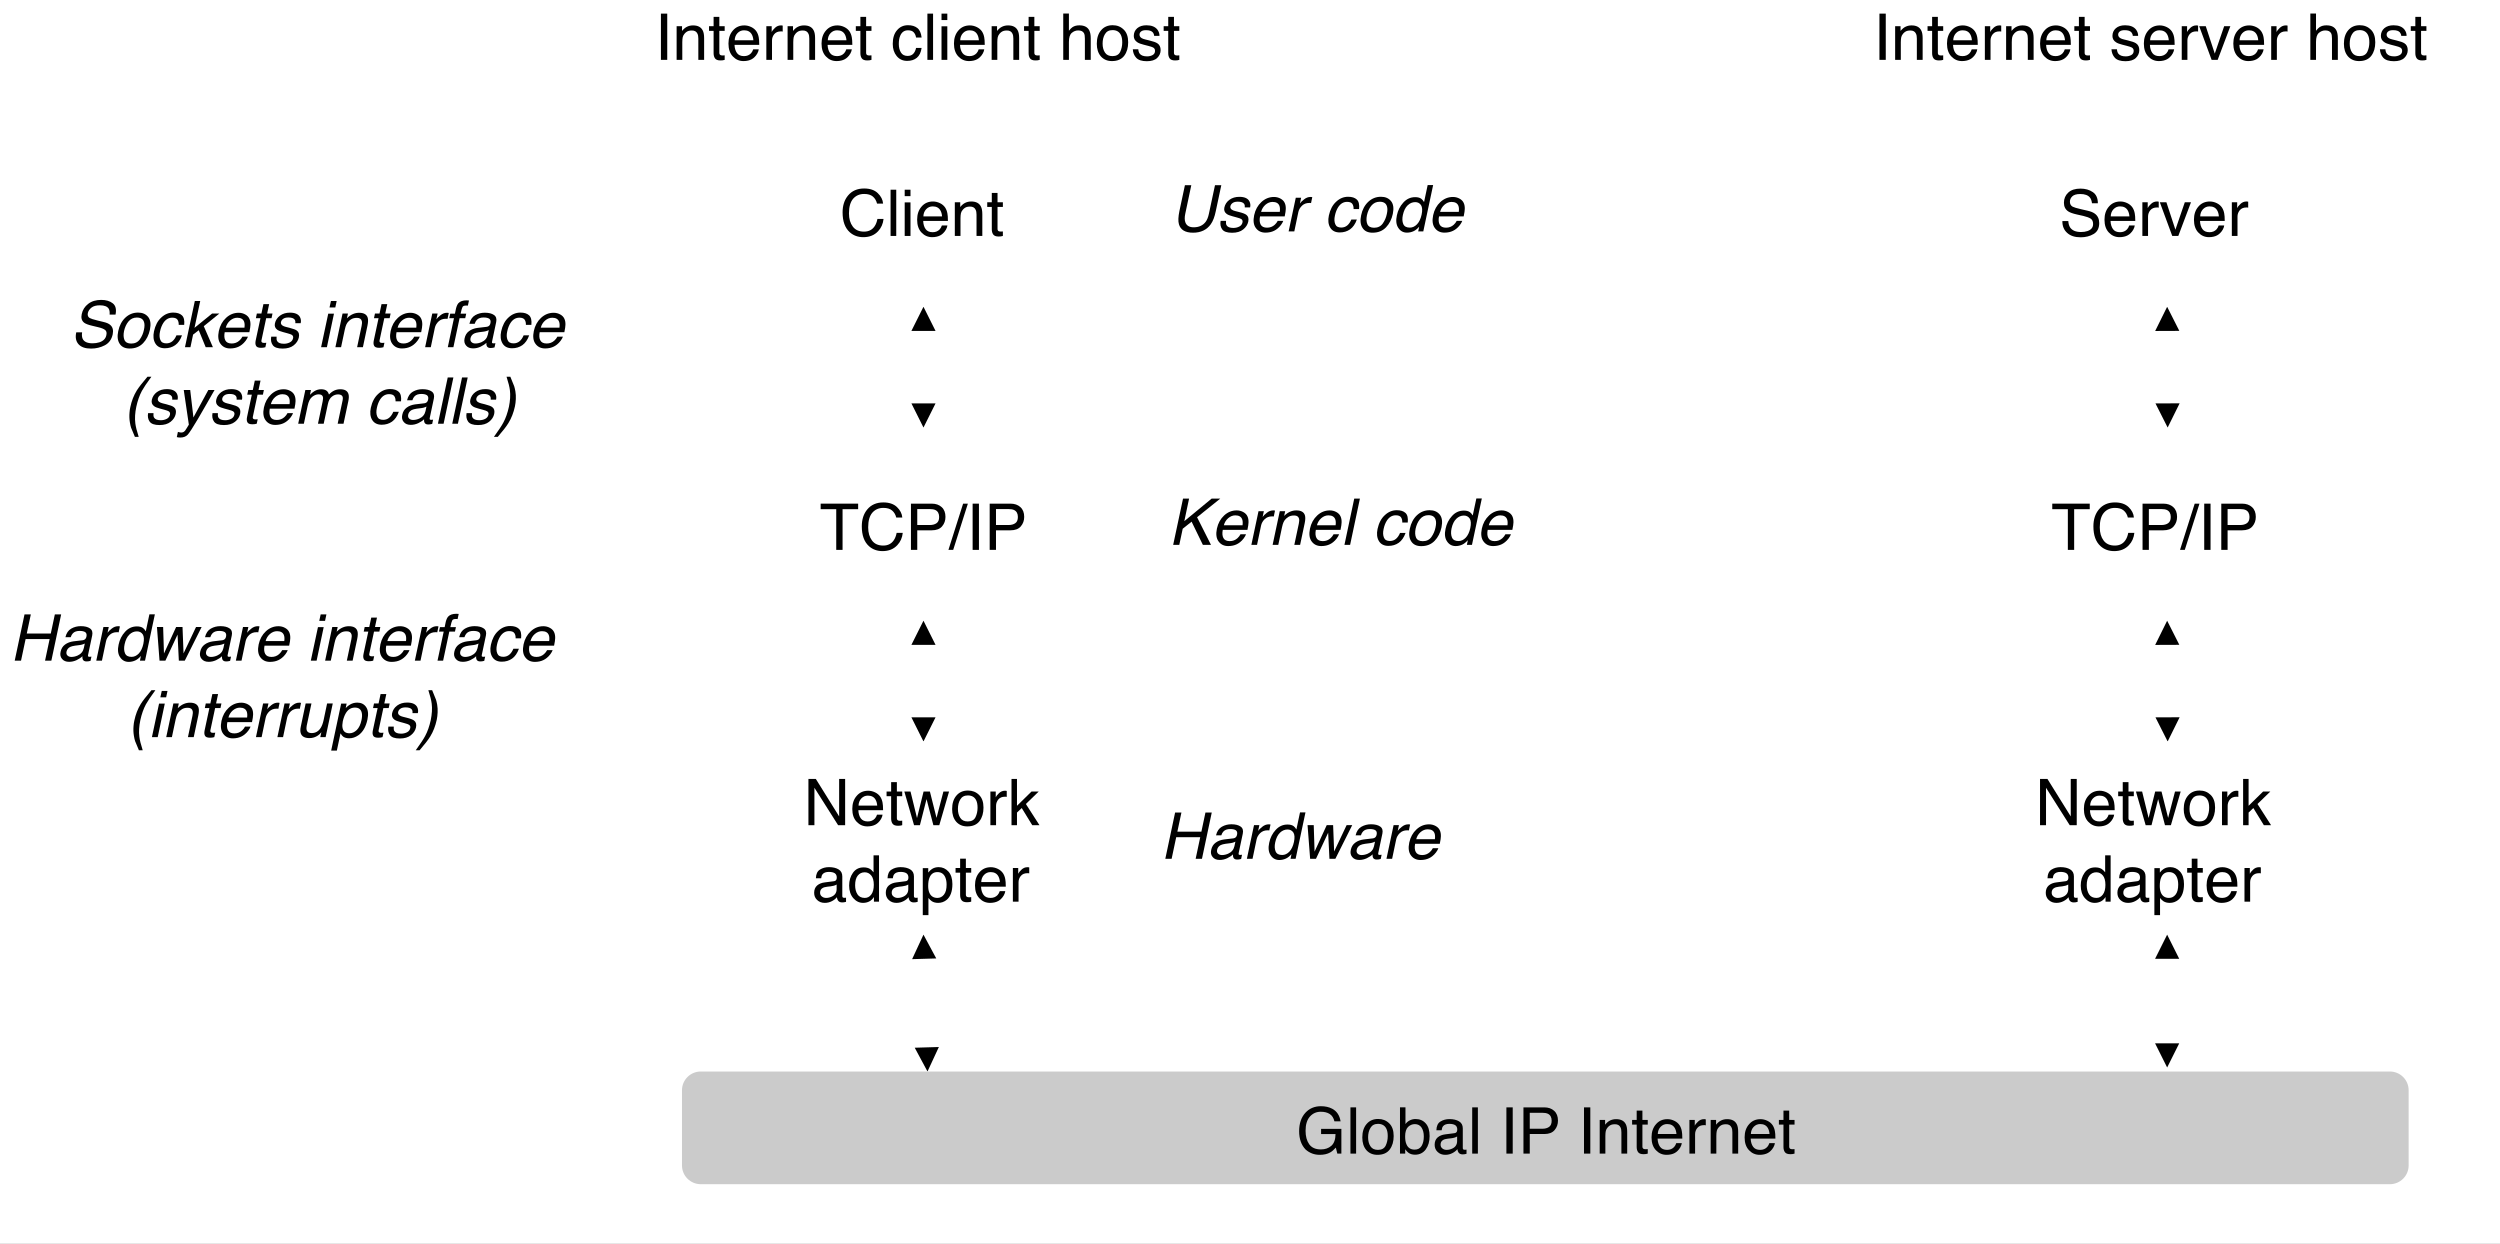 <svg xmlns="http://www.w3.org/2000/svg" xmlns:xlink="http://www.w3.org/1999/xlink" version="1.1" width="621.142pt" height="309.015pt" viewBox="0 0 621.142 309.015">
<rect x="0" y="0" width="621.142" height="309.015" fill="#808080" stroke="none"/>
<defs>
<clipPath id="clip_0">
<path transform="matrix(1,0,0,-1,-1.557,539.222)" d="M1.557 230.207H622.699V539.222H1.557Z" fill-rule="evenodd"/>
</clipPath>
<clipPath id="clip_1">
<path transform="matrix(1,0,0,-1,-1.557,539.222)" d="M0 0H720V540H0Z"/>
</clipPath>
<path id="font_2_9" d="M.598 .718V.632H.356V0H.258V.632H.016V.718H.598Z"/>
<path id="font_2_3" d="M.378 .737C.469 .737 .54 .713 .59 .665 .64 .617 .668 .563 .673 .502H.579C.568 .548 .546 .585 .514 .612 .482 .639 .437 .652 .379 .652 .309 .652 .252 .628 .208 .578 .165 .528 .143 .452 .143 .35 .143 .266 .163 .198 .202 .146 .241 .093 .3 .067 .377 .067 .449 .067 .504 .095 .541 .15 .561 .179 .576 .217 .585 .264H.68C.672 .188 .644 .125 .596 .074 .539 .012 .462-.019 .366-.019 .282-.019 .212 .007 .156 .057 .081 .124 .044 .227 .044 .366 .044 .472 .072 .559 .128 .627 .188 .7 .272 .737 .378 .737M.359 .737V.737Z"/>
<path id="font_2_7" d="M.085 .718H.408C.472 .718 .523 .7 .562 .664 .602 .628 .621 .577 .621 .512 .621 .456 .604 .407 .569 .366 .534 .324 .48 .304 .408 .304H.183V0H.085V.718M.523 .511C.523 .564 .503 .6 .464 .619 .443 .629 .413 .634 .376 .634H.183V.386H.376C.42 .386 .455 .395 .482 .414 .509 .432 .523 .465 .523 .511Z"/>
<path id="font_2_2" d="M.228 .718H.302L.074 0H0L.228 .718Z"/>
<path id="font_2_5" d="M.098 .718H.196V0H.098V.718Z"/>
<path id="font_3_1" d="M0 0Z"/>
<path id="font_2_18" d="M.067 .718H.155V0H.067V.718Z"/>
<path id="font_2_16" d="M.064 .521H.154V0H.064V.521M.064 .718H.154V.618H.064V.718Z"/>
<path id="font_2_14" d="M.282 .535C.319 .535 .355 .526 .39 .509 .425 .492 .451 .469 .47 .441 .487 .415 .499 .384 .505 .349 .51 .325 .513 .286 .513 .233H.129C.131 .18 .144 .138 .167 .106 .19 .074 .227 .058 .276 .058 .322 .058 .358 .073 .386 .103 .401 .12 .412 .14 .419 .163H.505C.503 .144 .496 .123 .483 .099 .47 .076 .455 .057 .439 .042 .413 .016 .38-.002 .34-.011 .319-.016 .295-.019 .269-.019 .203-.019 .148 .005 .103 .053 .058 .1 .035 .166 .035 .252 .035 .336 .058 .404 .104 .456 .149 .509 .209 .535 .282 .535M.422 .304C.419 .342 .41 .372 .397 .395 .373 .438 .333 .459 .277 .459 .236 .459 .203 .444 .175 .415 .148 .386 .133 .349 .132 .304H.422M.274 .536V.536Z"/>
<path id="font_2_19" d="M.064 .523H.148V.449C.173 .48 .199 .502 .227 .515 .254 .528 .285 .535 .319 .535 .393 .535 .443 .509 .469 .457 .484 .429 .491 .389 .491 .336V0H.401V.33C.401 .362 .397 .388 .387 .407 .372 .44 .343 .456 .302 .456 .281 .456 .264 .454 .251 .45 .227 .443 .206 .428 .188 .407 .173 .389 .163 .372 .159 .353 .155 .335 .152 .308 .152 .274V0H.064V.523M.271 .536V.536Z"/>
<path id="font_2_24" d="M.082 .668H.171V.523H.254V.45H.171V.11C.171 .092 .177 .08 .189 .074 .196 .07 .208 .068 .224 .068 .228 .068 .232 .068 .237 .069 .242 .069 .248 .069 .254 .07V0C.244-.003 .234-.005 .223-.007 .212-.008 .2-.009 .188-.009 .146-.009 .119 .002 .104 .023 .089 .044 .082 .071 .082 .104V.45H.011V.523H.082V.668Z"/>
<path id="font_2_6" d="M.076 .718H.191L.553 .136V.718H.646V0H.537L.169 .581V0H.076V.718M.354 .718V.718Z"/>
<path id="font_2_26" d="M.105 .523 .206 .111 .308 .523H.406L.509 .113 .616 .523H.704L.552 0H.46L.354 .405 .251 0H.16L.009 .523H.105Z"/>
<path id="font_2_20" d="M.272 .058C.33 .058 .37 .08 .392 .124 .413 .168 .424 .217 .424 .271 .424 .32 .417 .359 .401 .39 .376 .438 .333 .462 .273 .462 .219 .462 .18 .441 .156 .4 .131 .36 .119 .31 .119 .252 .119 .197 .131 .15 .156 .113 .18 .076 .219 .058 .272 .058M.275 .538C.343 .538 .4 .516 .446 .471 .493 .426 .516 .36 .516 .273 .516 .188 .496 .119 .455 .064 .414 .009 .35-.019 .264-.019 .192-.019 .135 .006 .092 .054 .05 .103 .029 .168 .029 .25 .029 .338 .051 .408 .096 .46 .14 .512 .2 .538 .275 .538M.272 .536V.536Z"/>
<path id="font_2_22" d="M.067 .523H.15V.433C.157 .45 .174 .472 .201 .497 .227 .522 .258 .535 .293 .535 .295 .535 .297 .535 .301 .535 .305 .534 .312 .533 .321 .532V.439C.316 .441 .311 .441 .307 .442 .302 .442 .298 .442 .292 .442 .248 .442 .214 .428 .19 .399 .167 .371 .155 .338 .155 .301V0H.067V.523Z"/>
<path id="font_2_17" d="M.062 .718H.147V.301L.373 .523H.485L.285 .329 .496 0H.384L.221 .266 .147 .196V0H.062V.718Z"/>
<path id="font_2_10" d="M.132 .139C.132 .114 .141 .094 .16 .08 .178 .065 .2 .058 .226 .058 .257 .058 .286 .065 .315 .079 .364 .102 .389 .141 .389 .195V.266C.378 .259 .364 .253 .347 .248 .33 .243 .314 .24 .297 .238L.244 .232C.212 .228 .188 .222 .172 .212 .145 .197 .132 .173 .132 .139M.345 .317C.365 .319 .378 .328 .385 .342 .389 .35 .391 .361 .391 .376 .391 .406 .38 .428 .359 .442 .338 .455 .307 .462 .268 .462 .222 .462 .189 .449 .17 .425 .159 .411 .152 .39 .149 .363H.067C.069 .428 .089 .473 .13 .498 .17 .523 .216 .536 .27 .536 .331 .536 .381 .524 .419 .501 .458 .478 .477 .441 .477 .392V.09C.477 .081 .478 .073 .482 .068 .486 .062 .494 .06 .506 .06 .51 .06 .514 .06 .519 .06 .524 .061 .529 .062 .535 .062V-.003C.521-.007 .511-.009 .503-.01 .496-.011 .486-.012 .474-.012 .444-.012 .422-.001 .408 .021 .401 .032 .396 .048 .393 .069 .375 .046 .349 .025 .316 .008 .282-.01 .245-.019 .205-.019 .157-.019 .117-.004 .086 .026 .055 .055 .04 .092 .04 .137 .04 .185 .055 .223 .085 .25 .116 .277 .155 .293 .205 .299L.345 .317M.272 .536V.536Z"/>
<path id="font_2_13" d="M.12 .255C.12 .199 .132 .152 .156 .114 .18 .077 .218 .058 .27 .058 .311 .058 .344 .075 .37 .11 .397 .145 .41 .196 .41 .261 .41 .327 .396 .377 .369 .408 .342 .44 .309 .456 .269 .456 .225 .456 .189 .439 .161 .405 .134 .371 .12 .321 .12 .255M.252 .532C.292 .532 .326 .524 .353 .507 .369 .497 .386 .48 .406 .456V.719H.491V0H.412V.072C.391 .04 .367 .017 .339 .003 .311-.011 .279-.019 .243-.019 .184-.019 .134 .006 .091 .055 .049 .104 .027 .169 .027 .25 .027 .327 .047 .393 .086 .448 .125 .504 .18 .532 .252 .532Z"/>
<path id="font_2_21" d="M.285 .058C.326 .058 .36 .075 .387 .109 .415 .144 .428 .195 .428 .264 .428 .306 .422 .342 .41 .372 .387 .43 .346 .459 .285 .459 .224 .459 .183 .428 .16 .367 .148 .335 .142 .293 .142 .243 .142 .202 .148 .168 .16 .139 .183 .085 .225 .058 .285 .058M.058 .521H.143V.452C.161 .475 .18 .494 .201 .507 .23 .526 .265 .536 .305 .536 .364 .536 .415 .513 .456 .468 .497 .422 .518 .357 .518 .273 .518 .159 .488 .077 .429 .028 .391-.003 .347-.019 .297-.019 .257-.019 .224-.01 .198 .007 .182 .017 .165 .034 .146 .057V-.209H.058V.521Z"/>
<path id="font_2_4" d="M.386 .736C.454 .736 .512 .723 .561 .697 .632 .66 .676 .595 .692 .501H.596C.584 .553 .56 .591 .523 .615 .486 .639 .44 .65 .384 .65 .317 .65 .261 .626 .216 .576 .171 .526 .148 .452 .148 .354 .148 .268 .167 .199 .204 .146 .242 .092 .303 .065 .387 .065 .452 .065 .506 .084 .548 .121 .591 .159 .612 .219 .613 .303H.389V.384H.704V0H.641L.618 .093C.585 .057 .556 .032 .53 .018 .488-.006 .433-.019 .368-.019 .283-.019 .21 .009 .148 .064 .082 .133 .048 .228 .048 .348 .048 .468 .081 .564 .146 .635 .208 .702 .288 .736 .386 .736M.37 .737V.737Z"/>
<path id="font_2_11" d="M.058 .719H.143V.459C.162 .485 .185 .504 .212 .517 .239 .53 .268 .537 .299 .537 .364 .537 .417 .515 .457 .47 .498 .425 .518 .359 .518 .272 .518 .189 .498 .12 .458 .065 .418 .011 .362-.017 .292-.017 .252-.017 .218-.007 .191 .012 .175 .024 .157 .042 .139 .067V0H.058V.719M.286 .062C.334 .062 .369 .08 .393 .118 .416 .156 .428 .206 .428 .267 .428 .322 .416 .368 .393 .404 .369 .44 .334 .458 .289 .458 .249 .458 .213 .443 .183 .414 .153 .384 .138 .335 .138 .267 .138 .218 .144 .178 .157 .148 .18 .09 .223 .062 .286 .062Z"/>
<path id="font_2_1" d="M0 0Z"/>
<path id="font_2_8" d="M.14 .231C.142 .191 .152 .158 .168 .132 .201 .084 .257 .061 .339 .061 .375 .061 .409 .066 .438 .076 .496 .096 .525 .132 .525 .185 .525 .224 .513 .251 .489 .268 .464 .284 .425 .299 .373 .311L.275 .333C.212 .347 .167 .363 .141 .38 .095 .41 .072 .455 .072 .515 .072 .579 .095 .632 .139 .673 .184 .715 .247 .735 .329 .735 .404 .735 .468 .717 .52 .681 .573 .645 .599 .587 .599 .507H.508C.503 .545 .493 .575 .477 .595 .447 .633 .397 .651 .326 .651 .268 .651 .227 .639 .202 .615 .177 .591 .165 .563 .165 .531 .165 .496 .179 .47 .208 .454 .228 .444 .271 .43 .339 .415L.439 .392C.488 .381 .525 .366 .552 .346 .597 .313 .62 .264 .62 .2 .62 .121 .591 .064 .533 .03 .476-.004 .409-.021 .332-.021 .243-.021 .173 .001 .123 .047 .072 .092 .047 .154 .048 .231H.14M.336 .737V.737Z"/>
<path id="font_2_25" d="M.107 .523 .247 .097 .393 .523H.489L.292 0H.198L.005 .523H.107Z"/>
<path id="font_2_12" d="M.266 .538C.325 .538 .373 .524 .41 .495 .447 .466 .469 .417 .477 .347H.391C.386 .379 .374 .406 .355 .427 .337 .448 .307 .459 .266 .459 .21 .459 .17 .432 .146 .377 .13 .342 .123 .298 .123 .246 .123 .194 .134 .15 .156 .114 .178 .078 .213 .061 .26 .061 .297 .061 .326 .072 .347 .094 .368 .116 .383 .146 .391 .185H.477C.467 .115 .442 .065 .403 .032 .364 0 .314-.016 .253-.016 .185-.016 .131 .009 .09 .059 .049 .109 .029 .172 .029 .247 .029 .339 .051 .41 .096 .461 .14 .513 .197 .538 .266 .538M.252 .536V.536Z"/>
<path id="font_2_15" d="M.064 .719H.152V.452C.173 .479 .192 .497 .208 .508 .237 .527 .272 .536 .314 .536 .39 .536 .442 .51 .469 .456 .483 .427 .491 .387 .491 .336V0H.4V.33C.4 .368 .396 .396 .386 .414 .37 .443 .34 .457 .296 .457 .259 .457 .226 .444 .197 .419 .167 .394 .152 .347 .152 .277V0H.064V.719Z"/>
<path id="font_2_23" d="M.117 .164C.119 .135 .127 .112 .139 .096 .161 .068 .199 .054 .254 .054 .286 .054 .315 .061 .34 .075 .365 .089 .377 .111 .377 .141 .377 .163 .367 .181 .347 .192 .334 .199 .309 .208 .272 .217L.202 .235C.158 .246 .125 .258 .104 .272 .066 .296 .047 .329 .047 .371 .047 .42 .065 .46 .1 .491 .136 .522 .184 .537 .244 .537 .323 .537 .38 .514 .415 .468 .436 .438 .447 .407 .446 .373H.363C.362 .393 .355 .411 .342 .427 .322 .45 .287 .461 .237 .461 .204 .461 .179 .455 .162 .442 .145 .429 .136 .413 .136 .392 .136 .369 .147 .351 .17 .337 .183 .329 .202 .322 .228 .316L.286 .302C.349 .287 .391 .272 .413 .257 .447 .235 .464 .199 .464 .151 .464 .105 .446 .064 .411 .03 .376-.004 .322-.021 .25-.021 .172-.021 .117-.003 .084 .033 .052 .068 .035 .112 .032 .164H.117M.247 .536V.536Z"/>
<path id="font_4_6" d="M.188 .231C.182 .19 .185 .157 .196 .132 .218 .084 .27 .061 .352 .061 .388 .061 .422 .066 .455 .076 .517 .096 .553 .133 .564 .185 .573 .224 .567 .252 .545 .268 .524 .285 .489 .299 .438 .311L.346 .333C.285 .347 .244 .363 .221 .38 .182 .41 .169 .455 .182 .514 .195 .579 .229 .632 .282 .673 .336 .715 .403 .735 .485 .735 .56 .735 .62 .717 .665 .681 .71 .645 .723 .587 .707 .507H.615C.618 .545 .614 .575 .603 .595 .581 .633 .535 .651 .464 .651 .407 .651 .363 .639 .333 .615 .303 .591 .284 .563 .277 .531 .27 .496 .279 .47 .305 .454 .322 .444 .362 .431 .427 .415L.522 .392C.569 .381 .603 .366 .625 .346 .664 .313 .676 .264 .663 .2 .646 .121 .605 .064 .54 .03 .474-.004 .404-.021 .327-.021 .238-.021 .173 .001 .132 .047 .092 .092 .08 .153 .097 .231H.188Z"/>
<path id="font_4_18" d="M.481 .27C.492 .319 .493 .358 .483 .389 .469 .437 .431 .461 .371 .461 .317 .461 .274 .44 .24 .399 .207 .359 .185 .309 .172 .251 .161 .196 .163 .149 .179 .112 .196 .075 .231 .057 .284 .057 .342 .057 .387 .079 .418 .123 .449 .167 .47 .216 .481 .27M.574 .272C.556 .188 .521 .118 .468 .063 .415 .008 .346-.02 .259-.02 .187-.02 .135 .005 .104 .054 .072 .102 .064 .168 .082 .25 .1 .338 .138 .408 .193 .46 .249 .512 .314 .538 .39 .538 .457 .538 .509 .516 .546 .471 .583 .426 .592 .36 .574 .272Z"/>
<path id="font_4_9" d="M.55 .347H.465C.466 .379 .46 .406 .446 .427 .432 .448 .405 .459 .364 .459 .308 .459 .262 .432 .226 .377 .203 .341 .186 .298 .175 .246 .163 .193 .165 .149 .18 .113 .194 .077 .225 .06 .273 .06 .309 .06 .341 .071 .367 .093 .393 .115 .414 .146 .43 .185H.516C.491 .115 .456 .065 .41 .032 .364 0 .311-.016 .25-.016 .182-.016 .132 .009 .102 .059 .072 .109 .065 .172 .081 .247 .101 .339 .138 .41 .194 .461 .249 .513 .311 .538 .38 .538 .439 .538 .484 .524 .515 .495 .546 .466 .557 .417 .55 .347Z"/>
<path id="font_4_14" d="M.215 .718H.299L.21 .301 .483 .523 .596 .523 .354 .327 .496 0H.384L.276 .264 .188 .196 .147 0H.062L.215 .718Z"/>
<path id="font_4_11" d="M.563 .441C.575 .415 .58 .384 .579 .349 .579 .325 .573 .286 .562 .233H.179C.169 .18 .172 .138 .189 .106 .206 .074 .239 .058 .288 .058 .334 .058 .374 .073 .407 .103 .427 .121 .442 .141 .454 .164H.54C.534 .145 .521 .124 .504 .1 .486 .076 .467 .057 .448 .042 .416 .016 .379-.002 .338-.011 .315-.016 .291-.019 .264-.019 .199-.019 .149 .005 .114 .053 .079 .1 .07 .166 .088 .252 .106 .336 .144 .404 .2 .456 .257 .509 .322 .535 .396 .535 .433 .535 .467 .526 .498 .509 .529 .492 .551 .469 .563 .441M.486 .304C.491 .342 .489 .372 .481 .395 .466 .437 .43 .458 .374 .458 .334 .458 .297 .443 .263 .414 .23 .385 .207 .348 .196 .304H.486Z"/>
<path id="font_4_22" d="M.224 .669H.313L.282 .523H.365L.35 .451H.267L.194 .109C.19 .091 .194 .079 .205 .073 .211 .069 .222 .067 .238 .067 .242 .067 .247 .068 .251 .068 .256 .068 .262 .068 .269 .069L.254-0C.244-.003 .233-.006 .221-.007 .21-.008 .198-.009 .186-.009 .145-.009 .119 .002 .109 .023 .098 .044 .097 .071 .104 .105L.178 .451H.107L.122 .523H.193L.224 .669Z"/>
<path id="font_4_21" d="M.151 .164C.148 .135 .15 .112 .159 .096 .175 .068 .21 .054 .265 .054 .298 .054 .328 .061 .356 .075 .384 .089 .401 .111 .407 .141 .412 .163 .405 .18 .388 .192 .377 .199 .353 .208 .318 .217L.252 .235C.21 .246 .179 .258 .161 .272 .128 .296 .116 .329 .125 .371 .136 .42 .162 .46 .204 .491 .247 .522 .298 .537 .358 .537 .437 .537 .489 .514 .514 .468 .529 .438 .533 .407 .525 .373H.442C.445 .393 .442 .411 .433 .427 .417 .45 .385 .462 .335 .462 .302 .462 .275 .456 .256 .443 .236 .43 .224 .413 .219 .392 .214 .37 .222 .351 .241 .338 .253 .329 .27 .322 .294 .316L.35 .302C.41 .287 .449 .272 .467 .257 .497 .235 .506 .199 .496 .151 .486 .105 .46 .064 .417 .03 .375-.004 .317-.021 .245-.021 .167-.021 .116-.003 .091 .033 .066 .068 .058 .112 .067 .164H.151Z"/>
<path id="font_4_1" d="M0 0Z"/>
<path id="font_4_13" d="M.175 .521H.264L.154 0H.064L.175 .521M.217 .718H.306L.285 .618H.195L.217 .718Z"/>
<path id="font_4_17" d="M.175 .523H.259L.243 .449C.274 .48 .305 .502 .336 .515 .366 .528 .398 .535 .432 .535 .506 .535 .551 .509 .566 .457 .574 .429 .573 .389 .562 .336L.491 0H.401L.471 .33C.478 .362 .479 .388 .474 .407 .465 .44 .44 .456 .399 .456 .378 .456 .361 .454 .346 .45 .32 .443 .296 .428 .273 .407 .255 .389 .242 .372 .234 .353 .225 .335 .218 .308 .21 .274L.152 0H.064L.175 .523Z"/>
<path id="font_4_20" d="M.178 .523H.261L.242 .433C.253 .451 .274 .472 .306 .497 .338 .523 .371 .535 .406 .535 .408 .535 .411 .535 .415 .535 .418 .534 .425 .533 .434 .532L.415 .44C.409 .441 .405 .442 .4 .442 .396 .442 .391 .442 .386 .442 .342 .442 .305 .428 .275 .4 .245 .371 .226 .338 .218 .301L.155 0H.067L.178 .523Z"/>
<path id="font_4_12" d="M.25 .683C.277 .713 .32 .728 .378 .728 .384 .728 .39 .727 .396 .727 .401 .727 .408 .726 .415 .726L.398 .646C.389 .646 .383 .647 .379 .647 .375 .647 .371 .647 .367 .647 .34 .647 .323 .64 .315 .626 .307 .612 .297 .577 .285 .521H.372L.357 .451H.269L.173 0H.086L.182 .451H.109L.124 .521H.197L.214 .603C.223 .639 .236 .666 .25 .683Z"/>
<path id="font_4_8" d="M.237 .058C.268 .058 .3 .065 .332 .079 .386 .103 .418 .142 .43 .196L.445 .266C.433 .26 .418 .254 .4 .249 .382 .245 .365 .241 .348 .24L.293 .233C.261 .228 .235 .222 .217 .213 .187 .197 .168 .173 .161 .14 .156 .114 .161 .094 .176 .08 .191 .065 .212 .058 .237 .058M.412 .317C.432 .32 .448 .328 .458 .343 .464 .35 .468 .362 .471 .376 .477 .406 .471 .428 .453 .442 .434 .455 .405 .462 .365 .462 .319 .462 .284 .45 .26 .425 .246 .411 .235 .391 .226 .364H.144C.159 .428 .19 .473 .235 .498 .281 .524 .33 .536 .383 .536 .445 .536 .492 .524 .525 .501 .559 .478 .57 .441 .56 .392L.496 .09C.494 .081 .494 .074 .496 .068 .499 .063 .506 .06 .518 .06 .522 .06 .526 .06 .531 .061 .537 .061 .542 .062 .548 .063L.534-.003C.519-.007 .509-.009 .501-.01 .494-.011 .484-.012 .472-.012 .441-.012 .422-.001 .413 .021 .408 .032 .406 .048 .408 .069 .385 .046 .354 .026 .317 .008 .28-.009 .242-.018 .201-.018 .153-.018 .116-.003 .092 .027 .067 .056 .059 .093 .069 .137 .079 .186 .102 .224 .138 .25 .174 .277 .218 .293 .268 .3L.412 .317Z"/>
<path id="font_5_1" d="M0 0Z"/>
<path id="font_4_2" d="M.451 .729C.378 .63 .33 .557 .304 .51 .266 .439 .237 .356 .217 .263 .197 .168 .192 .082 .202 .004 .208-.044 .225-.114 .254-.204H.195C.163-.13 .143-.082 .136-.062 .129-.041 .123-.014 .117 .022 .109 .07 .107 .121 .112 .176 .114 .204 .118 .231 .124 .257 .144 .353 .177 .439 .224 .515 .253 .562 .309 .634 .39 .729H.451Z"/>
<path id="font_4_25" d="M.502 .523H.599C.58 .49 .536 .413 .468 .294 .417 .204 .375 .13 .341 .074 .262-.06 .209-.141 .182-.171 .155-.2 .116-.215 .065-.215 .053-.215 .043-.214 .037-.213 .03-.212 .022-.211 .013-.208L.03-.127C.045-.132 .055-.134 .062-.135 .068-.136 .074-.137 .08-.137 .096-.137 .108-.134 .117-.129 .126-.123 .134-.117 .141-.109 .143-.106 .152-.093 .167-.069 .182-.045 .193-.027 .2-.015L.121 .523H.221L.271 .097 .502 .523Z"/>
<path id="font_4_16" d="M.175 .523H.262L.247 .449C.273 .475 .296 .494 .315 .505 .348 .525 .383 .535 .42 .535 .462 .535 .493 .525 .514 .504 .526 .493 .535 .475 .542 .453 .568 .481 .595 .501 .624 .515 .653 .528 .684 .535 .717 .535 .788 .535 .83 .51 .845 .459 .853 .432 .852 .395 .842 .348L.768 0H.677L.754 .364C.761 .399 .757 .422 .743 .436 .728 .449 .708 .455 .683 .455 .649 .455 .616 .444 .587 .42 .557 .397 .536 .359 .525 .305L.46 0H.371L.443 .342C.451 .377 .452 .403 .447 .419 .439 .444 .417 .456 .38 .456 .347 .456 .314 .443 .281 .417 .249 .392 .225 .345 .211 .278L.152 0H.064L.175 .523Z"/>
<path id="font_4_15" d="M.219 .718H.307L.155 0H.067L.219 .718Z"/>
<path id="font_4_3" d="M-.008-.204C.065-.103 .113-.03 .138 .017 .176 .087 .204 .169 .225 .263 .244 .357 .25 .443 .24 .521 .234 .57 .217 .639 .188 .729H.247C.28 .649 .3 .6 .307 .581 .313 .562 .319 .537 .325 .504 .332 .463 .334 .423 .332 .383 .33 .343 .326 .305 .318 .268 .297 .172 .264 .086 .217 .01 .188-.038 .133-.11 .052-.204H-.008Z"/>
<path id="font_4_4" d="M.231 .718H.329L.266 .421H.639L.702 .718H.8L.648 0H.55L.621 .335H.248L.177 0H.079L.231 .718Z"/>
<path id="font_4_10" d="M.282 .059C.323 .059 .36 .076 .394 .111 .427 .146 .451 .196 .465 .261 .479 .327 .476 .376 .456 .408 .435 .439 .405 .455 .366 .455 .321 .455 .282 .438 .247 .404 .213 .371 .188 .321 .174 .255 .162 .2 .164 .153 .18 .115 .196 .077 .23 .059 .282 .059M.46 .507C.474 .497 .488 .48 .503 .456L.559 .72H.644L.491 0H.412L.427 .073C.399 .041 .37 .017 .339 .003 .308-.011 .274-.019 .238-.019 .18-.019 .135 .006 .103 .055 .07 .104 .063 .169 .081 .25 .097 .327 .13 .393 .181 .448 .231 .504 .293 .532 .365 .532 .405 .532 .437 .524 .46 .507Z"/>
<path id="font_4_24" d="M.216 .523 .229 .111 .418 .523H.517L.533 .113 .727 .523H.814L.552 0H.46L.44 .405 .251 0H.16L.12 .523H.216Z"/>
<path id="font_4_23" d="M.263 .523 .189 .176C.184 .149 .184 .127 .188 .11 .197 .079 .223 .063 .266 .063 .327 .063 .374 .091 .408 .146 .426 .175 .441 .215 .452 .266L.506 .523H.594L.483 0H.4L.417 .077C.402 .057 .384 .04 .364 .026 .325-.001 .281-.015 .233-.015 .159-.015 .113 .01 .097 .06 .088 .087 .088 .123 .098 .167L.173 .523H.263Z"/>
<path id="font_4_19" d="M.484 .265C.493 .307 .495 .343 .489 .373 .478 .43 .443 .459 .382 .459 .321 .459 .273 .429 .238 .368 .219 .335 .204 .294 .193 .244 .185 .203 .184 .169 .19 .141 .201 .087 .237 .06 .297 .06 .338 .06 .376 .077 .411 .111 .445 .145 .47 .197 .484 .265M.168 .521H.253L.239 .452C.261 .476 .284 .494 .308 .507 .342 .527 .379 .536 .419 .536 .478 .536 .524 .513 .555 .468 .587 .423 .594 .358 .576 .273 .552 .159 .505 .078 .435 .029 .39-.002 .343-.018 .293-.018 .254-.018 .222-.009 .199 .008 .186 .018 .172 .035 .158 .059L.101-.209H.013L.168 .521Z"/>
<path id="font_4_7" d="M.334 .718 .24 .273C.229 .221 .229 .177 .241 .143 .259 .091 .302 .064 .371 .064 .453 .064 .515 .093 .557 .149 .58 .18 .596 .221 .607 .273L.702 .718H.8L.714 .314C.696 .226 .67 .158 .636 .111 .574 .024 .482-.02 .361-.02 .24-.02 .167 .024 .142 .111 .128 .158 .131 .226 .149 .314L.235 .718H.334Z"/>
<path id="font_4_5" d="M.229 .718H.323L.249 .368 .673 .718H.807L.447 .429 .663 0H.537L.362 .36 .224 .25 .171 0H.076L.229 .718Z"/>
</defs>
<g clip-path="url(#clip_0)">
<g clip-path="url(#clip_1)">
<path transform="matrix(1,0,0,-1,-1.557,539.222)" d="M0 540H720V0H0Z" fill="#ffffff" fill-rule="evenodd"/>
<path transform="matrix(1,0,0,-1,-1.557,539.222)" d="M180 433H281.125V385H180Z" fill="#ffffff" fill-rule="evenodd"/>
<path transform="matrix(0,0,0,0,178.443,106.222)" stroke-width="12700" stroke-linecap="butt" stroke-miterlimit="8" stroke-linejoin="miter" fill="none" stroke="#000000" d="M-.036-.071H1284288V609600H-.036Z"/>
<use data-text="T" xlink:href="#font_2_9" transform="matrix(16,0,0,-16,203.643,136.622)"/>
<use data-text="C" xlink:href="#font_2_3" transform="matrix(16,0,0,-16,213.416,136.622)"/>
<use data-text="P" xlink:href="#font_2_7" transform="matrix(16,0,0,-16,224.971,136.622)"/>
<use data-text="/" xlink:href="#font_2_2" transform="matrix(16,0,0,-16,235.643,136.622)"/>
<use data-text="I" xlink:href="#font_2_5" transform="matrix(16,0,0,-16,240.088,136.622)"/>
<use data-text="P" xlink:href="#font_2_7" transform="matrix(16,0,0,-16,244.533,136.622)"/>
<use data-text="&#xfffd;" xlink:href="#font_3_1" transform="matrix(16,0,0,-16,255.205,136.622)"/>
<path transform="matrix(0,0,0,0,229.443,76.222)" stroke-width="12700" stroke-linecap="butt" stroke-linejoin="round" fill="none" stroke="#000000" d="M.064 25399.88V355599.9"/>
<path transform="matrix(1,0,0,-1,-1.557,539.222)" d="M228 457 231 463 234 457Z" fill-rule="evenodd"/>
<path transform="matrix(1,0,0,-1,-1.557,539.222)" d="M234 439 231 433 228 439Z" fill-rule="evenodd"/>
<path transform="matrix(0,0,0,0,229.443,154.222)" stroke-width="12700" stroke-linecap="butt" stroke-linejoin="round" fill="none" stroke="#000000" d="M.064 25400.14V355600.2"/>
<path transform="matrix(1,0,0,-1,-1.557,539.222)" d="M228 379 231 385 234 379Z" fill-rule="evenodd"/>
<path transform="matrix(1,0,0,-1,-1.557,539.222)" d="M234 361 231 355 228 361Z" fill-rule="evenodd"/>
<path transform="matrix(1,0,0,-1,-1.557,539.222)" d="M180 511H281.125V463H180Z" fill="#ffffff" fill-rule="evenodd"/>
<path transform="matrix(0,0,0,0,178.443,28.222)" stroke-width="12700" stroke-linecap="butt" stroke-miterlimit="8" stroke-linejoin="miter" fill="none" stroke="#000000" d="M-.036 .277H1284288V609600.4H-.036Z"/>
<use data-text="C" xlink:href="#font_2_3" transform="matrix(16,0,0,-16,208.643,58.622)"/>
<use data-text="l" xlink:href="#font_2_18" transform="matrix(16,0,0,-16,220.198,58.622)"/>
<use data-text="i" xlink:href="#font_2_16" transform="matrix(16,0,0,-16,223.754,58.622)"/>
<use data-text="e" xlink:href="#font_2_14" transform="matrix(16,0,0,-16,227.309,58.622)"/>
<use data-text="n" xlink:href="#font_2_19" transform="matrix(16,0,0,-16,236.208,58.622)"/>
<use data-text="t" xlink:href="#font_2_24" transform="matrix(16,0,0,-16,245.107,58.622)"/>
<use data-text="&#xfffd;" xlink:href="#font_3_1" transform="matrix(16,0,0,-16,249.558,58.622)"/>
<path transform="matrix(1,0,0,-1,-1.557,539.222)" d="M180 355H281.125V307H180Z" fill="#ffffff" fill-rule="evenodd"/>
<path transform="matrix(0,0,0,0,178.443,184.222)" stroke-width="12700" stroke-linecap="butt" stroke-miterlimit="8" stroke-linejoin="miter" fill="none" stroke="#000000" d="M-.036 .194H1284288V609600.3H-.036Z"/>
<use data-text="N" xlink:href="#font_2_6" transform="matrix(16,0,0,-16,199.643,205.022)"/>
<use data-text="e" xlink:href="#font_2_14" transform="matrix(16,0,0,-16,211.198,205.022)"/>
<use data-text="t" xlink:href="#font_2_24" transform="matrix(16,0,0,-16,220.098,205.022)"/>
<use data-text="w" xlink:href="#font_2_26" transform="matrix(16,0,0,-16,224.542,205.022)"/>
<use data-text="o" xlink:href="#font_2_20" transform="matrix(16,0,0,-16,236.098,205.022)"/>
<use data-text="r" xlink:href="#font_2_22" transform="matrix(16,0,0,-16,244.997,205.022)"/>
<use data-text="k" xlink:href="#font_2_17" transform="matrix(16,0,0,-16,250.325,205.022)"/>
<use data-text="&#xfffd;" xlink:href="#font_3_1" transform="matrix(16,0,0,-16,258.325,205.022)"/>
<use data-text="a" xlink:href="#font_2_10" transform="matrix(16,0,0,-16,201.643,224.022)"/>
<use data-text="d" xlink:href="#font_2_13" transform="matrix(16,0,0,-16,210.542,224.022)"/>
<use data-text="a" xlink:href="#font_2_10" transform="matrix(16,0,0,-16,219.442,224.022)"/>
<use data-text="p" xlink:href="#font_2_21" transform="matrix(16,0,0,-16,228.341,224.022)"/>
<use data-text="t" xlink:href="#font_2_24" transform="matrix(16,0,0,-16,237.24,224.022)"/>
<use data-text="e" xlink:href="#font_2_14" transform="matrix(16,0,0,-16,241.685,224.022)"/>
<use data-text="r" xlink:href="#font_2_22" transform="matrix(16,0,0,-16,250.584,224.022)"/>
<use data-text="&#xfffd;" xlink:href="#font_3_1" transform="matrix(16,0,0,-16,255.912,224.022)"/>
<path transform="matrix(0,0,0,0,229.443,232.222)" stroke-width="12700" stroke-linecap="butt" stroke-linejoin="round" fill="none" stroke="#000000" d="M746.724 25389.19 11953.41 406410.9"/>
<path transform="matrix(1,0,0,-1,-1.557,539.222)" d="M228.178 300.914 231 307 234.175 301.091Z" fill-rule="evenodd"/>
<path transform="matrix(1,0,0,-1,-1.557,539.222)" d="M234.822 279.086 232 273 228.825 278.909Z" fill-rule="evenodd"/>
<path transform="matrix(1,0,0,-1,-1.557,539.222)" d="M171 268.333C171 270.911 173.089 273 175.667 273H595.333C597.91 273 600 270.911 600 268.333V249.667C600 247.089 597.91 245 595.333 245H175.667C173.089 245 171 247.089 171 249.667Z" fill="#cbcbcb" fill-rule="evenodd"/>
<path transform="matrix(0,0,0,0,169.443,266.222)" stroke-width="12700" stroke-linecap="butt" stroke-linejoin="round" fill="none" stroke="#000000" d="M-.054 59268.2C-.054 26535.31 26535.15 .104 59267.85 .104H5389032C5421765 .104 5448300 26535.31 5448300 59268.2V296332.1C5448300 329064.9 5421765 355600.2 5389032 355600.2H59267.85C26535.15 355600.2-.054 329064.9-.054 296332.1Z"/>
<use data-text="G" xlink:href="#font_2_4" transform="matrix(16,0,0,-16,322.01,286.622)"/>
<use data-text="l" xlink:href="#font_2_18" transform="matrix(16,0,0,-16,334.455,286.622)"/>
<use data-text="o" xlink:href="#font_2_20" transform="matrix(16,0,0,-16,338.01,286.622)"/>
<use data-text="b" xlink:href="#font_2_11" transform="matrix(16,0,0,-16,346.909,286.622)"/>
<use data-text="a" xlink:href="#font_2_10" transform="matrix(16,0,0,-16,355.808,286.622)"/>
<use data-text="l" xlink:href="#font_2_18" transform="matrix(16,0,0,-16,364.708,286.622)"/>
<use data-text=" " xlink:href="#font_2_1" transform="matrix(16,0,0,-16,368.263,286.622)"/>
<use data-text="I" xlink:href="#font_2_5" transform="matrix(16,0,0,-16,372.708,286.622)"/>
<use data-text="P" xlink:href="#font_2_7" transform="matrix(16,0,0,-16,377.152,286.622)"/>
<use data-text=" " xlink:href="#font_2_1" transform="matrix(16,0,0,-16,387.543,286.622)"/>
<use data-text="I" xlink:href="#font_2_5" transform="matrix(16,0,0,-16,391.988,286.622)"/>
<use data-text="n" xlink:href="#font_2_19" transform="matrix(16,0,0,-16,396.432,286.622)"/>
<use data-text="t" xlink:href="#font_2_24" transform="matrix(16,0,0,-16,405.332,286.622)"/>
<use data-text="e" xlink:href="#font_2_14" transform="matrix(16,0,0,-16,409.776,286.622)"/>
<use data-text="r" xlink:href="#font_2_22" transform="matrix(16,0,0,-16,418.676,286.622)"/>
<use data-text="n" xlink:href="#font_2_19" transform="matrix(16,0,0,-16,424.004,286.622)"/>
<use data-text="e" xlink:href="#font_2_14" transform="matrix(16,0,0,-16,432.903,286.622)"/>
<use data-text="t" xlink:href="#font_2_24" transform="matrix(16,0,0,-16,441.802,286.622)"/>
<use data-text="&#xfffd;" xlink:href="#font_3_1" transform="matrix(16,0,0,-16,446.247,286.622)"/>
<path transform="matrix(1,0,0,-1,-1.557,539.222)" d="M486 433H587.125V385H486Z" fill="#ffffff" fill-rule="evenodd"/>
<path transform="matrix(0,0,0,0,484.443,106.222)" stroke-width="12700" stroke-linecap="butt" stroke-miterlimit="8" stroke-linejoin="miter" fill="none" stroke="#000000" d="M-.326-.071H1284287V609600H-.326Z"/>
<use data-text="T" xlink:href="#font_2_9" transform="matrix(16,0,0,-16,509.643,136.622)"/>
<use data-text="C" xlink:href="#font_2_3" transform="matrix(16,0,0,-16,519.416,136.622)"/>
<use data-text="P" xlink:href="#font_2_7" transform="matrix(16,0,0,-16,530.971,136.622)"/>
<use data-text="/" xlink:href="#font_2_2" transform="matrix(16,0,0,-16,541.643,136.622)"/>
<use data-text="I" xlink:href="#font_2_5" transform="matrix(16,0,0,-16,546.088,136.622)"/>
<use data-text="P" xlink:href="#font_2_7" transform="matrix(16,0,0,-16,550.533,136.622)"/>
<use data-text="&#xfffd;" xlink:href="#font_3_1" transform="matrix(16,0,0,-16,561.205,136.622)"/>
<path transform="matrix(0,0,0,0,538.443,76.222)" stroke-width="12700" stroke-linecap="butt" stroke-linejoin="round" fill="none" stroke="#000000" d="M105.975 25399.49 1481.085 355600.3"/>
<path transform="matrix(1,0,0,-1,-1.557,539.222)" d="M537.025 456.988 540 463 543.025 457.012Z" fill-rule="evenodd"/>
<path transform="matrix(1,0,0,-1,-1.557,539.222)" d="M543.1 439.012 540.125 433 537.1 438.987Z" fill-rule="evenodd"/>
<path transform="matrix(0,0,0,0,538.443,154.222)" stroke-width="12700" stroke-linecap="butt" stroke-linejoin="round" fill="none" stroke="#000000" d="M105.975 25399.75 1481.085 355600.6"/>
<path transform="matrix(1,0,0,-1,-1.557,539.222)" d="M537.025 378.988 540 385 543.025 379.012Z" fill-rule="evenodd"/>
<path transform="matrix(1,0,0,-1,-1.557,539.222)" d="M543.1 361.012 540.125 355 537.1 360.987Z" fill-rule="evenodd"/>
<path transform="matrix(1,0,0,-1,-1.557,539.222)" d="M486 511H587.125V463H486Z" fill="#ffffff" fill-rule="evenodd"/>
<path transform="matrix(0,0,0,0,484.443,28.222)" stroke-width="12700" stroke-linecap="butt" stroke-miterlimit="8" stroke-linejoin="miter" fill="none" stroke="#000000" d="M-.326 .277H1284287V609600.4H-.326Z"/>
<use data-text="S" xlink:href="#font_2_8" transform="matrix(16,0,0,-16,511.643,58.622)"/>
<use data-text="e" xlink:href="#font_2_14" transform="matrix(16,0,0,-16,522.315,58.622)"/>
<use data-text="r" xlink:href="#font_2_22" transform="matrix(16,0,0,-16,531.215,58.622)"/>
<use data-text="v" xlink:href="#font_2_25" transform="matrix(16,0,0,-16,536.543,58.622)"/>
<use data-text="e" xlink:href="#font_2_14" transform="matrix(16,0,0,-16,544.543,58.622)"/>
<use data-text="r" xlink:href="#font_2_22" transform="matrix(16,0,0,-16,553.442,58.622)"/>
<use data-text="&#xfffd;" xlink:href="#font_3_1" transform="matrix(16,0,0,-16,558.77,58.622)"/>
<path transform="matrix(1,0,0,-1,-1.557,539.222)" d="M486 355H587.125V307H486Z" fill="#ffffff" fill-rule="evenodd"/>
<path transform="matrix(0,0,0,0,484.443,184.222)" stroke-width="12700" stroke-linecap="butt" stroke-miterlimit="8" stroke-linejoin="miter" fill="none" stroke="#000000" d="M-.326 .194H1284287V609600.3H-.326Z"/>
<use data-text="N" xlink:href="#font_2_6" transform="matrix(16,0,0,-16,505.643,205.022)"/>
<use data-text="e" xlink:href="#font_2_14" transform="matrix(16,0,0,-16,517.198,205.022)"/>
<use data-text="t" xlink:href="#font_2_24" transform="matrix(16,0,0,-16,526.098,205.022)"/>
<use data-text="w" xlink:href="#font_2_26" transform="matrix(16,0,0,-16,530.543,205.022)"/>
<use data-text="o" xlink:href="#font_2_20" transform="matrix(16,0,0,-16,542.098,205.022)"/>
<use data-text="r" xlink:href="#font_2_22" transform="matrix(16,0,0,-16,550.997,205.022)"/>
<use data-text="k" xlink:href="#font_2_17" transform="matrix(16,0,0,-16,556.325,205.022)"/>
<use data-text="&#xfffd;" xlink:href="#font_3_1" transform="matrix(16,0,0,-16,564.325,205.022)"/>
<use data-text="a" xlink:href="#font_2_10" transform="matrix(16,0,0,-16,507.643,224.022)"/>
<use data-text="d" xlink:href="#font_2_13" transform="matrix(16,0,0,-16,516.543,224.022)"/>
<use data-text="a" xlink:href="#font_2_10" transform="matrix(16,0,0,-16,525.442,224.022)"/>
<use data-text="p" xlink:href="#font_2_21" transform="matrix(16,0,0,-16,534.341,224.022)"/>
<use data-text="t" xlink:href="#font_2_24" transform="matrix(16,0,0,-16,543.24,224.022)"/>
<use data-text="e" xlink:href="#font_2_14" transform="matrix(16,0,0,-16,547.685,224.022)"/>
<use data-text="r" xlink:href="#font_2_22" transform="matrix(16,0,0,-16,556.584,224.022)"/>
<use data-text="&#xfffd;" xlink:href="#font_3_1" transform="matrix(16,0,0,-16,561.912,224.022)"/>
<path transform="matrix(0,0,0,0,538.443,232.222)" stroke-width="12700" stroke-linecap="butt" stroke-linejoin="round" fill="none" stroke="#000000" d="M-.22 25400.04V393700.1"/>
<path transform="matrix(1,0,0,-1,-1.557,539.222)" d="M537 301 540 307 543 301Z" fill-rule="evenodd"/>
<path transform="matrix(1,0,0,-1,-1.557,539.222)" d="M543 280 540 274 537 280Z" fill-rule="evenodd"/>
<use data-text="I" xlink:href="#font_2_5" transform="matrix(16,0,0,-16,162.643,14.872)"/>
<use data-text="n" xlink:href="#font_2_19" transform="matrix(16,0,0,-16,167.088,14.872)"/>
<use data-text="t" xlink:href="#font_2_24" transform="matrix(16,0,0,-16,175.987,14.872)"/>
<use data-text="e" xlink:href="#font_2_14" transform="matrix(16,0,0,-16,180.432,14.872)"/>
<use data-text="r" xlink:href="#font_2_22" transform="matrix(16,0,0,-16,189.331,14.872)"/>
<use data-text="n" xlink:href="#font_2_19" transform="matrix(16,0,0,-16,194.659,14.872)"/>
<use data-text="e" xlink:href="#font_2_14" transform="matrix(16,0,0,-16,203.558,14.872)"/>
<use data-text="t" xlink:href="#font_2_24" transform="matrix(16,0,0,-16,212.458,14.872)"/>
<use data-text=" " xlink:href="#font_2_1" transform="matrix(16,0,0,-16,216.902,14.872)"/>
<use data-text="c" xlink:href="#font_2_12" transform="matrix(16,0,0,-16,221.347,14.872)"/>
<use data-text="l" xlink:href="#font_2_18" transform="matrix(16,0,0,-16,229.347,14.872)"/>
<use data-text="i" xlink:href="#font_2_16" transform="matrix(16,0,0,-16,232.902,14.872)"/>
<use data-text="e" xlink:href="#font_2_14" transform="matrix(16,0,0,-16,236.458,14.872)"/>
<use data-text="n" xlink:href="#font_2_19" transform="matrix(16,0,0,-16,245.357,14.872)"/>
<use data-text="t" xlink:href="#font_2_24" transform="matrix(16,0,0,-16,254.256,14.872)"/>
<use data-text=" " xlink:href="#font_2_1" transform="matrix(16,0,0,-16,258.701,14.872)"/>
<use data-text="h" xlink:href="#font_2_15" transform="matrix(16,0,0,-16,263.146,14.872)"/>
<use data-text="o" xlink:href="#font_2_20" transform="matrix(16,0,0,-16,272.045,14.872)"/>
<use data-text="s" xlink:href="#font_2_23" transform="matrix(16,0,0,-16,280.944,14.872)"/>
<use data-text="t" xlink:href="#font_2_24" transform="matrix(16,0,0,-16,288.944,14.872)"/>
<use data-text="&#xfffd;" xlink:href="#font_3_1" transform="matrix(16,0,0,-16,293.389,14.872)"/>
<use data-text="I" xlink:href="#font_2_5" transform="matrix(16,0,0,-16,465.393,14.872)"/>
<use data-text="n" xlink:href="#font_2_19" transform="matrix(16,0,0,-16,469.838,14.872)"/>
<use data-text="t" xlink:href="#font_2_24" transform="matrix(16,0,0,-16,478.737,14.872)"/>
<use data-text="e" xlink:href="#font_2_14" transform="matrix(16,0,0,-16,483.182,14.872)"/>
<use data-text="r" xlink:href="#font_2_22" transform="matrix(16,0,0,-16,492.081,14.872)"/>
<use data-text="n" xlink:href="#font_2_19" transform="matrix(16,0,0,-16,497.409,14.872)"/>
<use data-text="e" xlink:href="#font_2_14" transform="matrix(16,0,0,-16,506.308,14.872)"/>
<use data-text="t" xlink:href="#font_2_24" transform="matrix(16,0,0,-16,515.207,14.872)"/>
<use data-text=" " xlink:href="#font_2_1" transform="matrix(16,0,0,-16,519.652,14.872)"/>
<use data-text="s" xlink:href="#font_2_23" transform="matrix(16,0,0,-16,524.097,14.872)"/>
<use data-text="e" xlink:href="#font_2_14" transform="matrix(16,0,0,-16,532.097,14.872)"/>
<use data-text="r" xlink:href="#font_2_22" transform="matrix(16,0,0,-16,540.996,14.872)"/>
<use data-text="v" xlink:href="#font_2_25" transform="matrix(16,0,0,-16,546.324,14.872)"/>
<use data-text="e" xlink:href="#font_2_14" transform="matrix(16,0,0,-16,554.324,14.872)"/>
<use data-text="r" xlink:href="#font_2_22" transform="matrix(16,0,0,-16,563.223,14.872)"/>
<use data-text=" " xlink:href="#font_2_1" transform="matrix(16,0,0,-16,568.552,14.872)"/>
<use data-text="h" xlink:href="#font_2_15" transform="matrix(16,0,0,-16,572.996,14.872)"/>
<use data-text="o" xlink:href="#font_2_20" transform="matrix(16,0,0,-16,581.896,14.872)"/>
<use data-text="s" xlink:href="#font_2_23" transform="matrix(16,0,0,-16,590.795,14.872)"/>
<use data-text="t" xlink:href="#font_2_24" transform="matrix(16,0,0,-16,598.795,14.872)"/>
<use data-text="&#xfffd;" xlink:href="#font_3_1" transform="matrix(16,0,0,-16,603.24,14.872)"/>
<use data-text="S" xlink:href="#font_4_6" transform="matrix(16,0,0,-16,17.393,86.272)"/>
<use data-text="o" xlink:href="#font_4_18" transform="matrix(16,0,0,-16,28.065,86.272)"/>
<use data-text="c" xlink:href="#font_4_9" transform="matrix(16,0,0,-16,36.964,86.272)"/>
<use data-text="k" xlink:href="#font_4_14" transform="matrix(16,0,0,-16,44.964,86.272)"/>
<use data-text="e" xlink:href="#font_4_11" transform="matrix(16,0,0,-16,52.964,86.272)"/>
<use data-text="t" xlink:href="#font_4_22" transform="matrix(16,0,0,-16,61.864,86.272)"/>
<use data-text="s" xlink:href="#font_4_21" transform="matrix(16,0,0,-16,66.308,86.272)"/>
<use data-text=" " xlink:href="#font_4_1" transform="matrix(16,0,0,-16,74.308,86.272)"/>
<use data-text="i" xlink:href="#font_4_13" transform="matrix(16,0,0,-16,78.753,86.272)"/>
<use data-text="n" xlink:href="#font_4_17" transform="matrix(16,0,0,-16,82.308,86.272)"/>
<use data-text="t" xlink:href="#font_4_22" transform="matrix(16,0,0,-16,91.208,86.272)"/>
<use data-text="e" xlink:href="#font_4_11" transform="matrix(16,0,0,-16,95.652,86.272)"/>
<use data-text="r" xlink:href="#font_4_20" transform="matrix(16,0,0,-16,104.552,86.272)"/>
<use data-text="f" xlink:href="#font_4_12" transform="matrix(16,0,0,-16,109.88,86.272)"/>
<use data-text="a" xlink:href="#font_4_8" transform="matrix(16,0,0,-16,114.324,86.272)"/>
<use data-text="c" xlink:href="#font_4_9" transform="matrix(16,0,0,-16,123.224,86.272)"/>
<use data-text="e" xlink:href="#font_4_11" transform="matrix(16,0,0,-16,131.224,86.272)"/>
<use data-text="&#xfffd;" xlink:href="#font_5_1" transform="matrix(16,0,0,-16,140.123,86.272)"/>
<use data-text="(" xlink:href="#font_4_2" transform="matrix(16,0,0,-16,30.393,105.272)"/>
<use data-text="s" xlink:href="#font_4_21" transform="matrix(16,0,0,-16,35.721,105.272)"/>
<use data-text="y" xlink:href="#font_4_25" transform="matrix(16,0,0,-16,43.721,105.272)"/>
<use data-text="s" xlink:href="#font_4_21" transform="matrix(16,0,0,-16,51.721,105.272)"/>
<use data-text="t" xlink:href="#font_4_22" transform="matrix(16,0,0,-16,59.721,105.272)"/>
<use data-text="e" xlink:href="#font_4_11" transform="matrix(16,0,0,-16,64.166,105.272)"/>
<use data-text="m" xlink:href="#font_4_16" transform="matrix(16,0,0,-16,73.065,105.272)"/>
<use data-text=" " xlink:href="#font_4_1" transform="matrix(16,0,0,-16,86.393,105.272)"/>
<use data-text="c" xlink:href="#font_4_9" transform="matrix(16,0,0,-16,90.838,105.272)"/>
<use data-text="a" xlink:href="#font_4_8" transform="matrix(16,0,0,-16,98.838,105.272)"/>
<use data-text="l" xlink:href="#font_4_15" transform="matrix(16,0,0,-16,107.737,105.272)"/>
<use data-text="l" xlink:href="#font_4_15" transform="matrix(16,0,0,-16,111.292,105.272)"/>
<use data-text="s" xlink:href="#font_4_21" transform="matrix(16,0,0,-16,114.848,105.272)"/>
<use data-text=")" xlink:href="#font_4_3" transform="matrix(16,0,0,-16,122.848,105.272)"/>
<use data-text="&#xfffd;" xlink:href="#font_5_1" transform="matrix(16,0,0,-16,128.176,105.272)"/>
<use data-text="H" xlink:href="#font_4_4" transform="matrix(16,0,0,-16,2.393,164.147)"/>
<use data-text="a" xlink:href="#font_4_8" transform="matrix(16,0,0,-16,13.948,164.147)"/>
<use data-text="r" xlink:href="#font_4_20" transform="matrix(16,0,0,-16,22.848,164.147)"/>
<use data-text="d" xlink:href="#font_4_10" transform="matrix(16,0,0,-16,28.176,164.147)"/>
<use data-text="w" xlink:href="#font_4_24" transform="matrix(16,0,0,-16,37.075,164.147)"/>
<use data-text="a" xlink:href="#font_4_8" transform="matrix(16,0,0,-16,48.63,164.147)"/>
<use data-text="r" xlink:href="#font_4_20" transform="matrix(16,0,0,-16,57.529,164.147)"/>
<use data-text="e" xlink:href="#font_4_11" transform="matrix(16,0,0,-16,62.857,164.147)"/>
<use data-text=" " xlink:href="#font_4_1" transform="matrix(16,0,0,-16,71.756,164.147)"/>
<use data-text="i" xlink:href="#font_4_13" transform="matrix(16,0,0,-16,76.201,164.147)"/>
<use data-text="n" xlink:href="#font_4_17" transform="matrix(16,0,0,-16,79.756,164.147)"/>
<use data-text="t" xlink:href="#font_4_22" transform="matrix(16,0,0,-16,88.656,164.147)"/>
<use data-text="e" xlink:href="#font_4_11" transform="matrix(16,0,0,-16,93.1,164.147)"/>
<use data-text="r" xlink:href="#font_4_20" transform="matrix(16,0,0,-16,102,164.147)"/>
<use data-text="f" xlink:href="#font_4_12" transform="matrix(16,0,0,-16,107.328,164.147)"/>
<use data-text="a" xlink:href="#font_4_8" transform="matrix(16,0,0,-16,111.772,164.147)"/>
<use data-text="c" xlink:href="#font_4_9" transform="matrix(16,0,0,-16,120.672,164.147)"/>
<use data-text="e" xlink:href="#font_4_11" transform="matrix(16,0,0,-16,128.672,164.147)"/>
<use data-text="&#xfffd;" xlink:href="#font_5_1" transform="matrix(16,0,0,-16,137.571,164.147)"/>
<use data-text="(" xlink:href="#font_4_2" transform="matrix(16,0,0,-16,31.393,183.147)"/>
<use data-text="i" xlink:href="#font_4_13" transform="matrix(16,0,0,-16,36.721,183.147)"/>
<use data-text="n" xlink:href="#font_4_17" transform="matrix(16,0,0,-16,40.276,183.147)"/>
<use data-text="t" xlink:href="#font_4_22" transform="matrix(16,0,0,-16,49.176,183.147)"/>
<use data-text="e" xlink:href="#font_4_11" transform="matrix(16,0,0,-16,53.62,183.147)"/>
<use data-text="r" xlink:href="#font_4_20" transform="matrix(16,0,0,-16,62.52,183.147)"/>
<use data-text="r" xlink:href="#font_4_20" transform="matrix(16,0,0,-16,67.848,183.147)"/>
<use data-text="u" xlink:href="#font_4_23" transform="matrix(16,0,0,-16,73.176,183.147)"/>
<use data-text="p" xlink:href="#font_4_19" transform="matrix(16,0,0,-16,82.075,183.147)"/>
<use data-text="t" xlink:href="#font_4_22" transform="matrix(16,0,0,-16,90.974,183.147)"/>
<use data-text="s" xlink:href="#font_4_21" transform="matrix(16,0,0,-16,95.419,183.147)"/>
<use data-text=")" xlink:href="#font_4_3" transform="matrix(16,0,0,-16,103.419,183.147)"/>
<use data-text="&#xfffd;" xlink:href="#font_5_1" transform="matrix(16,0,0,-16,108.747,183.147)"/>
<use data-text="U" xlink:href="#font_4_7" transform="matrix(16,0,0,-16,290.643,57.497)"/>
<use data-text="s" xlink:href="#font_4_21" transform="matrix(16,0,0,-16,302.198,57.497)"/>
<use data-text="e" xlink:href="#font_4_11" transform="matrix(16,0,0,-16,310.198,57.497)"/>
<use data-text="r" xlink:href="#font_4_20" transform="matrix(16,0,0,-16,319.098,57.497)"/>
<use data-text=" " xlink:href="#font_4_1" transform="matrix(16,0,0,-16,324.426,57.497)"/>
<use data-text="c" xlink:href="#font_4_9" transform="matrix(16,0,0,-16,328.87,57.497)"/>
<use data-text="o" xlink:href="#font_4_18" transform="matrix(16,0,0,-16,336.87,57.497)"/>
<use data-text="d" xlink:href="#font_4_10" transform="matrix(16,0,0,-16,345.77,57.497)"/>
<use data-text="e" xlink:href="#font_4_11" transform="matrix(16,0,0,-16,354.669,57.497)"/>
<use data-text="&#xfffd;" xlink:href="#font_5_1" transform="matrix(16,0,0,-16,363.568,57.497)"/>
<use data-text="K" xlink:href="#font_4_5" transform="matrix(16,0,0,-16,290.268,135.372)"/>
<use data-text="e" xlink:href="#font_4_11" transform="matrix(16,0,0,-16,300.94,135.372)"/>
<use data-text="r" xlink:href="#font_4_20" transform="matrix(16,0,0,-16,309.839,135.372)"/>
<use data-text="n" xlink:href="#font_4_17" transform="matrix(16,0,0,-16,315.167,135.372)"/>
<use data-text="e" xlink:href="#font_4_11" transform="matrix(16,0,0,-16,324.067,135.372)"/>
<use data-text="l" xlink:href="#font_4_15" transform="matrix(16,0,0,-16,332.966,135.372)"/>
<use data-text=" " xlink:href="#font_4_1" transform="matrix(16,0,0,-16,336.521,135.372)"/>
<use data-text="c" xlink:href="#font_4_9" transform="matrix(16,0,0,-16,340.966,135.372)"/>
<use data-text="o" xlink:href="#font_4_18" transform="matrix(16,0,0,-16,348.966,135.372)"/>
<use data-text="d" xlink:href="#font_4_10" transform="matrix(16,0,0,-16,357.865,135.372)"/>
<use data-text="e" xlink:href="#font_4_11" transform="matrix(16,0,0,-16,366.764,135.372)"/>
<use data-text="&#xfffd;" xlink:href="#font_5_1" transform="matrix(16,0,0,-16,375.663,135.372)"/>
<use data-text="H" xlink:href="#font_4_4" transform="matrix(16,0,0,-16,288.268,213.372)"/>
<use data-text="a" xlink:href="#font_4_8" transform="matrix(16,0,0,-16,299.823,213.372)"/>
<use data-text="r" xlink:href="#font_4_20" transform="matrix(16,0,0,-16,308.723,213.372)"/>
<use data-text="d" xlink:href="#font_4_10" transform="matrix(16,0,0,-16,314.051,213.372)"/>
<use data-text="w" xlink:href="#font_4_24" transform="matrix(16,0,0,-16,322.95,213.372)"/>
<use data-text="a" xlink:href="#font_4_8" transform="matrix(16,0,0,-16,334.505,213.372)"/>
<use data-text="r" xlink:href="#font_4_20" transform="matrix(16,0,0,-16,343.404,213.372)"/>
<use data-text="e" xlink:href="#font_4_11" transform="matrix(16,0,0,-16,348.732,213.372)"/>
<use data-text="&#xfffd;" xlink:href="#font_5_1" transform="matrix(16,0,0,-16,357.631,213.372)"/>
<path transform="matrix(0,0,0,0,154.443,89.222)" stroke-width="38100" stroke-linecap="butt" stroke-dasharray="38100,38100" stroke-linejoin="round" fill="none" stroke="#000000" d="M-.083-.104 1968500 1.059"/>
<path transform="matrix(0,0,0,0,171.443,22.222)" stroke-width="12700" stroke-linecap="butt" stroke-dasharray="50800,38100" stroke-miterlimit="8" stroke-linejoin="miter" fill="none" stroke="#000000" d="M-.05 .265H1447800V2819400H-.05Z"/>
<path transform="matrix(0,0,0,0,478.443,22.222)" stroke-width="12700" stroke-linecap="butt" stroke-dasharray="50800,38100" stroke-miterlimit="8" stroke-linejoin="miter" fill="none" stroke="#000000" d="M-.225 .265H1447800V2819400H-.225Z"/>
<path transform="matrix(0,0,0,0,153.443,168.222)" stroke-width="38100" stroke-linecap="butt" stroke-dasharray="38100,38100" stroke-linejoin="round" fill="none" stroke="#000000" d="M-.016 .051 1968500 1.213"/>
</g>
</g>
</svg>
